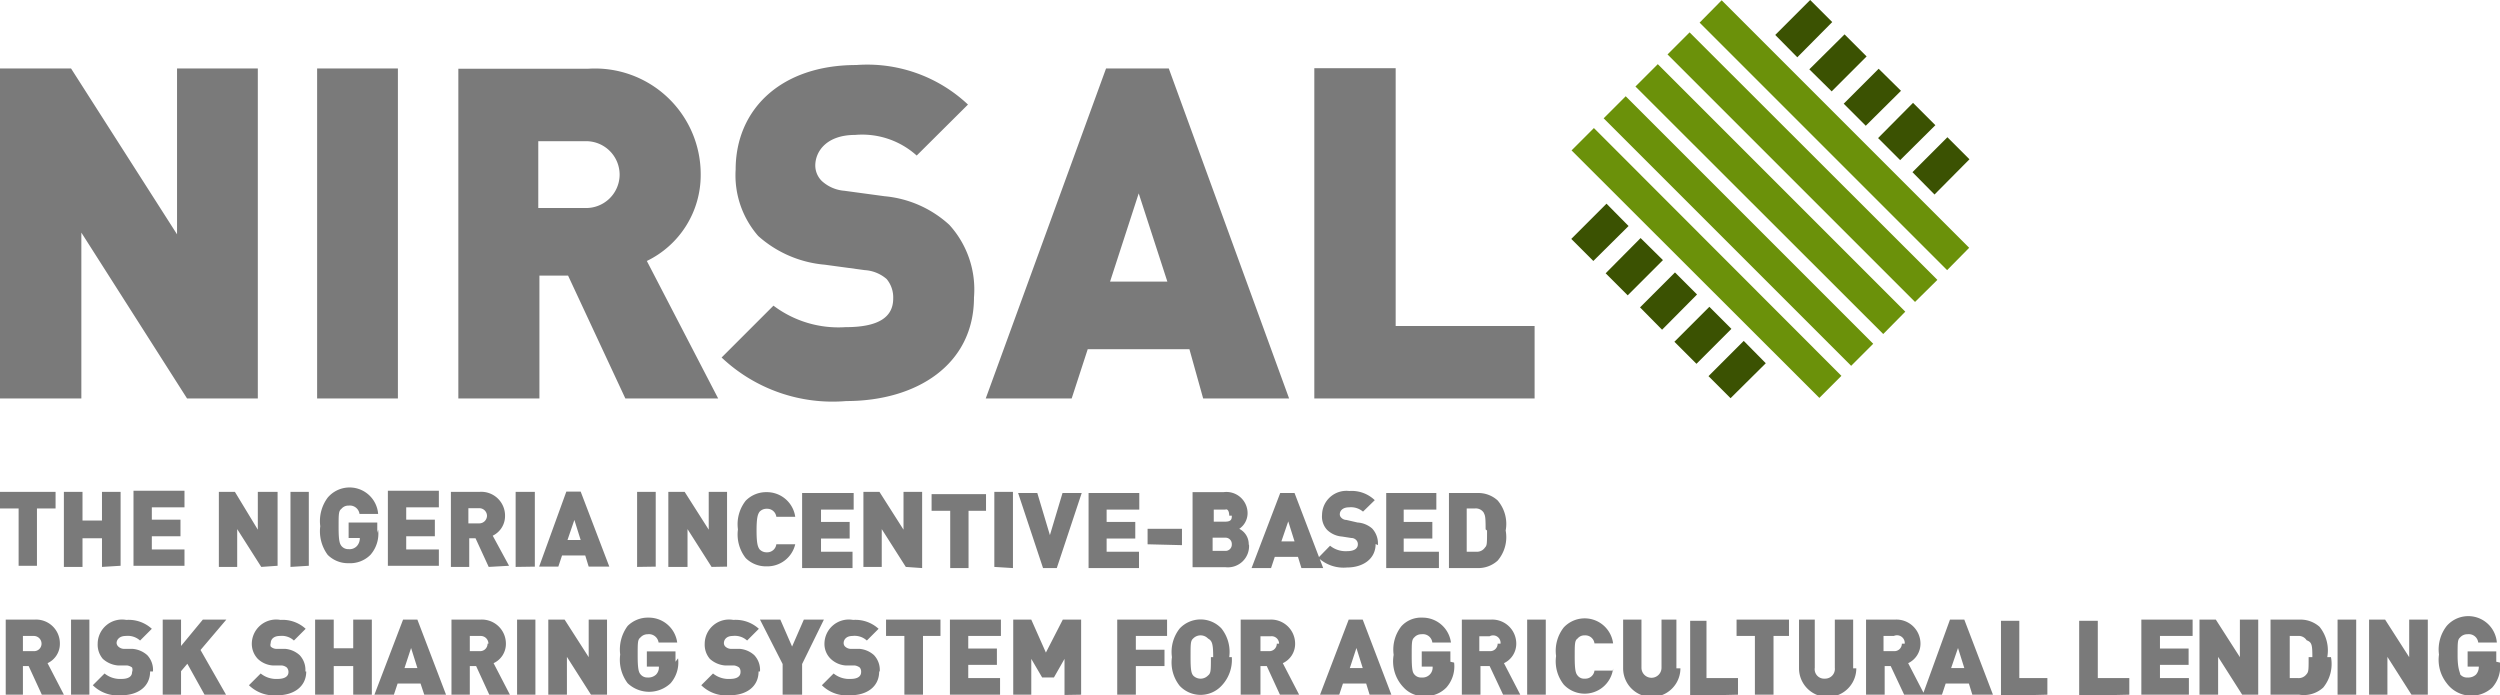<svg id="Layer_1" data-name="Layer 1" xmlns="http://www.w3.org/2000/svg" viewBox="0 0 87.27 24.27"><defs><style>.cls-1{fill:#7a7a7a;}.cls-2{fill:#6b910a;}.cls-2,.cls-3{fill-rule:evenodd;}.cls-3{fill:#3b5202;}</style></defs><g id="Layer_1-2" data-name="Layer_1"><g id="_1259453972048" data-name=" 1259453972048"><path class="cls-1" d="M9,13.91V2.39H6.18V8.18L2.48,2.39H0V13.91H2.84V8.12l3.69,5.79Zm4.89,0V2.39H11.07V13.91Zm11.18,0-2.49-4.8a3.33,3.33,0,0,0,1.88-3,3.69,3.69,0,0,0-3.94-3.71H16V13.91h2.83V9.62h1l2,4.29ZM21.63,6.1A1.17,1.17,0,0,1,20.4,7.26H18.79V4.93H20.4A1.17,1.17,0,0,1,21.63,6.1ZM34,10.38a3.35,3.35,0,0,0-.86-2.53,3.86,3.86,0,0,0-2.26-1l-1.4-.19a1.32,1.32,0,0,1-.79-.34.76.76,0,0,1-.23-.54c0-.5.4-1.07,1.39-1.07A2.84,2.84,0,0,1,32,5.43l1.79-1.78a5.13,5.13,0,0,0-3.9-1.38c-2.62,0-4.21,1.54-4.21,3.65a3.22,3.22,0,0,0,.79,2.32,4,4,0,0,0,2.32,1l1.4.19a1.28,1.28,0,0,1,.76.31,1,1,0,0,1,.23.68c0,.67-.54,1-1.66,1A3.77,3.77,0,0,1,27,10.67l-1.81,1.81A5.64,5.64,0,0,0,29.54,14C32,14,34,12.73,34,10.38Zm11,3.53L40.8,2.39H38.61l-4.2,11.52h3l.56-1.72h3.55L42,13.91ZM40.75,9.83h-2l1-3.08Zm12.82,4.08V11.38H48.72v-9H45.88V13.91Z"/><polygon class="cls-2" points="59.33 0.79 60.1 0.01 68.74 8.65 67.97 9.43 59.33 0.79"/><polygon class="cls-2" points="58.21 1.9 58.98 1.13 67.63 9.77 66.85 10.54 58.21 1.9"/><polygon class="cls-2" points="57.09 3.02 57.87 2.24 66.51 10.88 65.74 11.66 57.09 3.02"/><polygon class="cls-2" points="55.98 4.13 56.75 3.36 65.39 12 64.62 12.77 55.98 4.13"/><polygon class="cls-2" points="54.86 5.25 55.64 4.47 64.28 13.12 63.51 13.89 54.86 5.25"/><polygon class="cls-3" points="63.19 0 63.96 0.77 62.74 2 61.97 1.22 63.19 0"/><polygon class="cls-3" points="64.39 1.2 65.16 1.97 63.94 3.19 63.16 2.42 64.39 1.2"/><polygon class="cls-3" points="65.58 2.4 66.36 3.17 65.13 4.39 64.36 3.62 65.58 2.4"/><polygon class="cls-3" points="66.78 3.59 67.56 4.37 66.33 5.59 65.56 4.82 66.78 3.59"/><polygon class="cls-3" points="67.98 4.79 68.75 5.56 67.53 6.79 66.76 6.01 67.98 4.79"/><polygon class="cls-3" points="56.08 7.11 56.85 7.89 55.62 9.11 54.85 8.34 56.08 7.11"/><polygon class="cls-3" points="57.27 8.31 58.05 9.08 56.82 10.31 56.05 9.54 57.27 8.31"/><polygon class="cls-3" points="58.47 9.51 59.24 10.28 58.02 11.51 57.25 10.73 58.47 9.51"/><polygon class="cls-3" points="59.67 10.71 60.44 11.48 59.22 12.7 58.45 11.93 59.67 10.71"/><polygon class="cls-3" points="60.87 11.9 61.64 12.68 60.41 13.9 59.64 13.13 60.87 11.9"/><path class="cls-1" d="M1.94,17.75v-.58H0v.58H.65v2h.64v-2Zm2.27,2V17.17H3.56v1H2.88v-1H2.23v2.62h.65v-1h.68v1Zm2.23,0v-.57H5.3v-.46h1v-.58h-1v-.43H6.44v-.58H4.66v2.62Zm3.25,0V17.17H9v1.32L8.2,17.17H7.64v2.62h.64V18.47l.84,1.32Zm1.09,0V17.17h-.64v2.62Zm2.39-1.15v-.36h-1v.54h.39v0a.4.4,0,0,1-.1.28.35.35,0,0,1-.29.11.31.31,0,0,1-.25-.11c-.06-.08-.1-.17-.1-.65s0-.57.1-.65a.31.31,0,0,1,.25-.11.34.34,0,0,1,.38.29h.65a1,1,0,0,0-1.76-.57,1.37,1.37,0,0,0-.26,1,1.38,1.38,0,0,0,.26,1,1,1,0,0,0,.73.29,1,1,0,0,0,.76-.29,1.12,1.12,0,0,0,.27-.88Zm2.15,1.15v-.57H14.18v-.46h1v-.58h-1v-.43h1.14v-.58H13.54v2.62Zm2.45,0L17.2,18.7a.76.76,0,0,0,.43-.69.83.83,0,0,0-.89-.84h-1v2.62h.64v-1h.22l.46,1ZM17,18a.27.27,0,0,1-.28.27h-.37v-.53h.37A.27.27,0,0,1,17,18Zm1.67,1.78V17.17H18v2.62Zm2.6,0-1-2.62h-.5l-.95,2.62h.67l.13-.39h.81l.12.39Zm-1-.93h-.46l.24-.7Zm2.62.93V17.17h-.65v2.62Zm2.49,0V17.17h-.64v1.32l-.84-1.32h-.57v2.62H24V18.47l.84,1.32ZM27.76,19H27.1a.32.32,0,0,1-.33.28.33.33,0,0,1-.26-.11c-.05-.08-.1-.17-.1-.65s.05-.57.1-.65a.33.33,0,0,1,.26-.11.32.32,0,0,1,.33.28h.66a1,1,0,0,0-1-.86,1,1,0,0,0-.73.3,1.33,1.33,0,0,0-.27,1,1.34,1.34,0,0,0,.27,1,1,1,0,0,0,.73.29A1,1,0,0,0,27.76,19Zm2,.83v-.57H28.66v-.46h1v-.58h-1v-.43H29.8v-.58H28v2.62Zm2.43,0V17.17h-.65v1.32l-.84-1.32h-.56v2.62h.64V18.47l.84,1.32Zm2.23-2v-.58H32.52v.58h.65v2h.64v-2Zm.94,2V17.17h-.65v2.62Zm2.4-2.62h-.67l-.44,1.47-.44-1.47h-.67l.87,2.62h.48Zm2,2.62v-.57H38.63v-.46h1v-.58h-1v-.43h1.14v-.58H38v2.62Zm1.5-.8v-.57H40.06V19Zm2.33,0a.6.6,0,0,0-.33-.57.66.66,0,0,0,.29-.52.74.74,0,0,0-.84-.76H41.63v2.62h1.15A.74.74,0,0,0,43.6,19ZM43,19a.22.22,0,0,1-.24.23h-.43v-.46h.43A.22.22,0,0,1,43,19Zm0-1c0,.1,0,.21-.23.21h-.4v-.42h.4C42.86,17.75,42.91,17.86,42.91,18Zm3.19,1.83-1-2.62h-.5l-1,2.62h.68l.13-.39h.81l.12.39Zm-1-.93h-.46l.24-.7Zm2.91.13a.77.77,0,0,0-.2-.58.86.86,0,0,0-.51-.21L47,18.15a.25.25,0,0,1-.18-.08.16.16,0,0,1-.05-.12c0-.11.09-.24.32-.24a.65.65,0,0,1,.49.15l.41-.4a1.16,1.16,0,0,0-.89-.32.85.85,0,0,0-.95.83.68.68,0,0,0,.18.53.84.84,0,0,0,.52.23l.32.05a.23.23,0,0,1,.17.07.2.2,0,0,1,.06.15c0,.15-.13.24-.38.24a.86.86,0,0,1-.59-.19l-.41.42a1.29,1.29,0,0,0,1,.34c.55,0,1-.29,1-.82Zm2.13.8v-.57H49v-.46h1v-.58H49v-.43h1.14v-.58H48.39v2.62Zm2.33-1.31a1.26,1.26,0,0,0-.28-1.05,1,1,0,0,0-.7-.26h-1v2.62h1a1,1,0,0,0,.7-.26,1.26,1.26,0,0,0,.28-1.05Zm-.65,0c0,.45,0,.52-.07.59a.34.34,0,0,1-.31.15H51.2V17.75h.28a.33.33,0,0,1,.31.14C51.84,18,51.86,18,51.86,18.48ZM2.23,24.25l-.57-1.1a.74.74,0,0,0,.43-.68.83.83,0,0,0-.89-.84h-1v2.62H.8v-1H1l.46,1Zm-.78-1.78a.26.26,0,0,1-.28.26H.8V22.2h.37A.27.27,0,0,1,1.45,22.47Zm1.67,1.78V21.63H2.48v2.62Zm2.22-.81a.75.75,0,0,0-.2-.57.87.87,0,0,0-.52-.22l-.31,0a.3.3,0,0,1-.18-.08.19.19,0,0,1-.06-.12c0-.12.1-.25.32-.25a.64.64,0,0,1,.5.16l.41-.41a1.2,1.2,0,0,0-.89-.31.85.85,0,0,0-1,.83.76.76,0,0,0,.18.53.9.9,0,0,0,.53.23l.32,0a.39.39,0,0,1,.17.07.22.22,0,0,1,0,.16c0,.15-.12.24-.37.24a.86.86,0,0,1-.59-.19l-.41.41a1.24,1.24,0,0,0,1,.35c.56,0,1-.29,1-.83Zm2.55.81L7,22.69l.9-1.06H7.08l-.76.92v-.92H5.68v2.62h.64v-.82l.22-.26.6,1.08Zm2.77-.81a.75.75,0,0,0-.2-.57.86.86,0,0,0-.51-.22l-.32,0a.3.3,0,0,1-.18-.08.17.17,0,0,1,0-.12c0-.12.09-.25.32-.25a.62.62,0,0,1,.49.16l.41-.41a1.19,1.19,0,0,0-.88-.31.85.85,0,0,0-1,.83A.76.76,0,0,0,9,23a.84.84,0,0,0,.52.23l.32,0a.34.34,0,0,1,.17.07.23.23,0,0,1,.06.16c0,.15-.13.24-.38.24a.86.86,0,0,1-.59-.19l-.41.41a1.26,1.26,0,0,0,1,.35c.55,0,1-.29,1-.83Zm2.32.81V21.63h-.65v1h-.68v-1H11v2.62h.65v-1h.68v1Zm2.59,0-1-2.62h-.5l-1,2.62h.68l.13-.39h.8l.13.39Zm-1-.93h-.45l.23-.7Zm3.23.93-.57-1.1a.74.74,0,0,0,.43-.68.84.84,0,0,0-.9-.84h-1v2.62h.64v-1h.22l.46,1Zm-.78-1.78a.26.26,0,0,1-.28.26H16.4V22.2h.37A.27.27,0,0,1,17.05,22.47Zm1.67,1.78V21.63h-.64v2.62Zm2.5,0V21.63h-.64v1.31l-.84-1.31h-.57v2.62h.65V22.93l.84,1.32Zm2.39-1.15v-.36h-1v.53H23v0a.36.36,0,0,1-.1.28.39.39,0,0,1-.29.1.3.3,0,0,1-.25-.11c-.06-.07-.1-.17-.1-.65s0-.56.1-.64a.33.33,0,0,1,.25-.11.34.34,0,0,1,.38.29h.65a1,1,0,0,0-1-.87,1,1,0,0,0-.73.29,1.38,1.38,0,0,0-.26,1,1.36,1.36,0,0,0,.26,1,1.09,1.09,0,0,0,1.5,0,1.11,1.11,0,0,0,.26-.87Zm2.95.34a.75.75,0,0,0-.2-.57.86.86,0,0,0-.51-.22l-.32,0a.3.3,0,0,1-.18-.08.17.17,0,0,1-.05-.12c0-.12.09-.25.31-.25a.63.63,0,0,1,.5.16l.41-.41a1.2,1.2,0,0,0-.89-.31.85.85,0,0,0-1,.83.76.76,0,0,0,.18.53.9.9,0,0,0,.53.23l.32,0a.39.39,0,0,1,.17.07.22.22,0,0,1,.05.16c0,.15-.12.24-.37.24a.86.86,0,0,1-.59-.19l-.41.41a1.24,1.24,0,0,0,1,.35c.56,0,1-.29,1-.83Zm2.23-1.81h-.7l-.41.94-.41-.94h-.71l.79,1.55v1.07H28V23.18Zm1.95,1.81a.75.75,0,0,0-.2-.57.86.86,0,0,0-.51-.22l-.32,0a.3.3,0,0,1-.18-.08.17.17,0,0,1-.05-.12c0-.12.09-.25.31-.25a.63.63,0,0,1,.5.16l.41-.41a1.2,1.2,0,0,0-.89-.31.85.85,0,0,0-1,.83A.72.72,0,0,0,29,23a.84.84,0,0,0,.52.23l.32,0a.39.39,0,0,1,.17.07.22.22,0,0,1,.05.16c0,.15-.12.24-.37.24a.86.86,0,0,1-.59-.19l-.41.41a1.24,1.24,0,0,0,1,.35c.56,0,1-.29,1-.83Zm2.12-1.24v-.57H30.93v.57h.64v2.05h.65V22.2Zm2.08,2.05v-.58H33.8v-.46h1v-.57h-1V22.2h1.14v-.57H33.16v2.62Zm2.83,0V21.63h-.64l-.59,1.15L36,21.63h-.63v2.62H36V23l.38.65h.41l.37-.65v1.26Zm3-2.05v-.57H39v2.62h.65v-1h1v-.57h-1V22.2Zm2.17.74a1.32,1.32,0,0,0-.27-1,1,1,0,0,0-1.46,0,1.32,1.32,0,0,0-.27,1,1.31,1.31,0,0,0,.27,1,1,1,0,0,0,1.46,0A1.31,1.31,0,0,0,43,22.94Zm-.64,0c0,.47,0,.56-.1.64a.36.36,0,0,1-.52,0c-.06-.08-.09-.17-.09-.64s0-.57.09-.65a.36.36,0,0,1,.52,0C42.31,22.37,42.35,22.46,42.35,22.94Zm3.08,1.31-.57-1.1a.74.74,0,0,0,.43-.68.84.84,0,0,0-.9-.84h-1v2.62H44v-1h.22l.46,1Zm-.78-1.78a.26.26,0,0,1-.28.26H44v-.52h.37A.26.26,0,0,1,44.65,22.47Zm4,1.78-1-2.62h-.49l-1,2.62h.67l.13-.39h.81l.12.39Zm-1-.93h-.45l.23-.7Zm3.06-.22v-.36h-1v.53h.38v0a.35.35,0,0,1-.38.38.3.3,0,0,1-.26-.11c-.06-.07-.09-.17-.09-.64s0-.57.09-.65a.33.33,0,0,1,.26-.11.33.33,0,0,1,.37.29h.65a1,1,0,0,0-1-.87.93.93,0,0,0-.73.3,1.32,1.32,0,0,0-.27,1A1.31,1.31,0,0,0,49,24a.94.94,0,0,0,.73.3,1,1,0,0,0,.76-.3,1.11,1.11,0,0,0,.27-.87Zm2.44,1.15-.57-1.1a.75.75,0,0,0,.43-.68.84.84,0,0,0-.9-.84h-1v2.62h.65v-1H52l.47,1Zm-.79-1.78a.26.26,0,0,1-.28.26h-.36v-.52h.36A.26.26,0,0,1,52.38,22.47Zm1.68,1.78V21.63h-.65v2.62Zm2.35-.84h-.65a.32.32,0,0,1-.34.28.28.28,0,0,1-.25-.11c-.06-.07-.1-.17-.1-.64s0-.58.1-.65a.3.3,0,0,1,.25-.11.32.32,0,0,1,.34.28h.65a1,1,0,0,0-1.72-.56,1.32,1.32,0,0,0-.27,1,1.31,1.31,0,0,0,.27,1,1,1,0,0,0,1.72-.56Zm2.21-.08v-1.7H58v1.68a.35.35,0,1,1-.7,0V21.63h-.64v1.7a1,1,0,0,0,2,0Zm2.15.92v-.58h-1.1v-2H59v2.62Zm1.78-2.05v-.57H60.62v.57h.64v2.05h.65V22.2Zm2.24,1.13v-1.7h-.64v1.68a.34.34,0,0,1-.35.38.33.33,0,0,1-.35-.38V21.63H62.8v1.7a1,1,0,0,0,2,0Zm2.49.92-.57-1.1a.75.75,0,0,0,.43-.68.84.84,0,0,0-.9-.84h-1v2.62h.65v-1h.21l.47,1Zm-.79-1.78a.26.26,0,0,1-.28.26h-.36V22.2h.36A.27.27,0,0,1,66.49,22.47Zm3.18,1.78-1-2.62h-.5l-.95,2.62h.67l.13-.39h.81l.12.39Zm-1-.93h-.46l.24-.7Zm2.9.93v-.58H70.49v-2h-.64v2.62Zm2.86,0v-.58h-1.1v-2h-.65v2.62Zm2.08,0v-.58H75.4v-.46h1v-.57h-1V22.2h1.14v-.57H74.75v2.62Zm2.42,0V21.63h-.64v1.31l-.84-1.31h-.57v2.62h.65V22.93l.84,1.32Zm2.41-1.31a1.31,1.31,0,0,0-.27-1.06,1,1,0,0,0-.71-.25h-1v2.62h1A1,1,0,0,0,81.1,24,1.3,1.3,0,0,0,81.37,22.94Zm-.65,0c0,.44,0,.51-.07.59a.34.34,0,0,1-.31.14h-.28V22.2h.28a.33.33,0,0,1,.31.15C80.7,22.42,80.72,22.5,80.72,22.94Zm1.66,1.31V21.63h-.65v2.62Zm2.5,0V21.63h-.65v1.31l-.84-1.31h-.56v2.62h.64V22.93l.84,1.32Zm2.39-1.15v-.36h-1v.53h.39v0a.4.4,0,0,1-.1.28.39.39,0,0,1-.29.1.3.3,0,0,1-.26-.11c0-.07-.09-.17-.09-.65s0-.56.09-.64a.33.33,0,0,1,.26-.11.33.33,0,0,1,.37.29h.65a1,1,0,0,0-1.75-.58,1.34,1.34,0,0,0-.27,1,1.32,1.32,0,0,0,.27,1A1.07,1.07,0,0,0,87,24a1.11,1.11,0,0,0,.27-.87Z"/></g></g></svg>